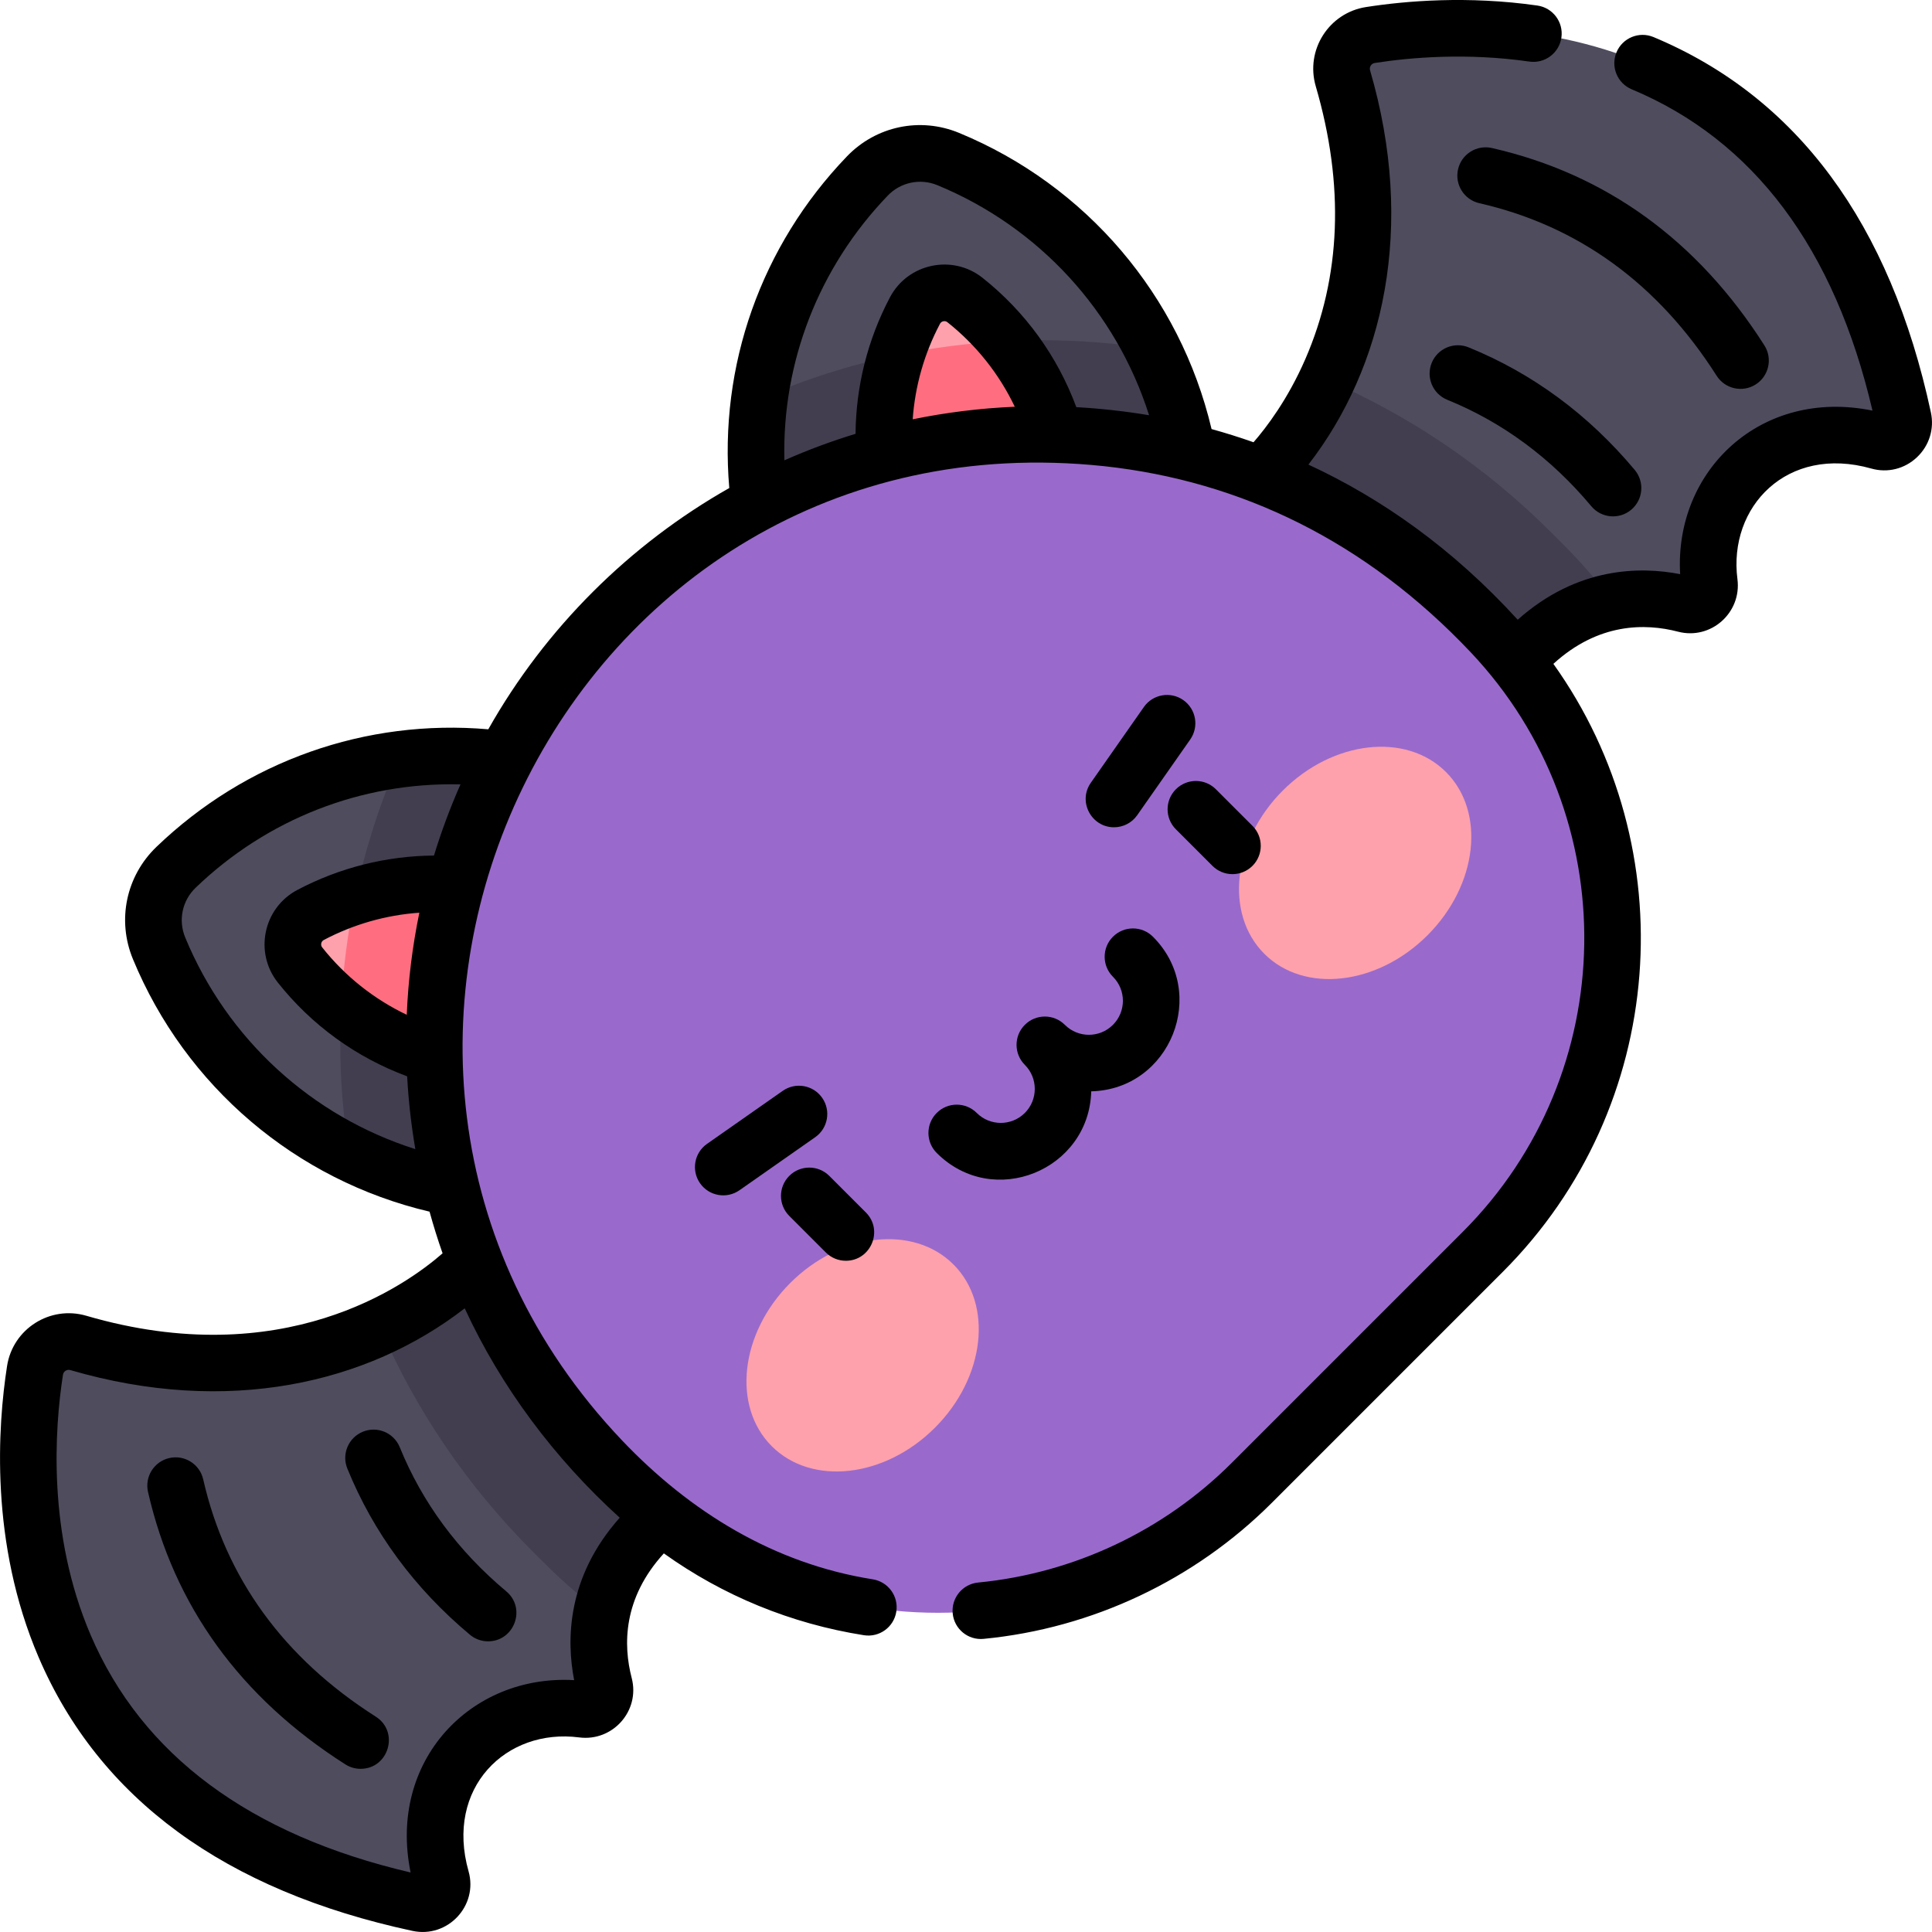 <?xml version="1.0" encoding="iso-8859-1"?>
<!-- Generator: Adobe Illustrator 23.0.3, SVG Export Plug-In . SVG Version: 6.00 Build 0)  -->
<svg version="1.1" id="Capa_1" xmlns="http://www.w3.org/2000/svg" xmlns:xlink="http://www.w3.org/1999/xlink" x="0px" y="0px"
	 viewBox="0 0 512 512" style="enable-background:new 0 0 512 512;" xml:space="preserve">
<g>
	<g>
		<path style="fill:#4F4C5E;" d="M42.155,251.307c-3.056-7.403-1.271-15.911,4.504-21.461
			c24.302-23.355,59.351-34.683,94.826-27.238c39.945,8.383,69.825,38.343,80.023,75.137c-24.13,29.59-63.534,45.009-103.479,36.625
			C82.555,306.925,55.017,282.461,42.155,251.307z"/>
		<path style="fill:#4F4C5E;" d="M251.307,42.155c-7.403-3.056-15.911-1.271-21.461,4.504
			c-23.355,24.302-34.683,59.351-27.238,94.826c8.383,39.945,38.343,69.825,75.137,80.023c29.59-24.13,45.009-63.534,36.625-103.479
			C306.925,82.555,282.461,55.017,251.307,42.155z"/>
		<path style="fill:#423E4F;" d="M201.274,105.768c-1.557,11.584-1.205,23.625,1.333,35.717
			c8.383,39.944,38.343,69.825,75.137,80.023c29.59-24.13,45.009-63.535,36.625-103.479c-1.905-9.078-4.931-17.631-8.891-25.556
			c-9.639-1.523-19.463-2.312-29.41-2.312C249.89,90.161,224.541,95.541,201.274,105.768z"/>
		<path style="fill:#423E4F;" d="M141.485,202.607c-12.092-2.538-24.133-2.89-35.717-1.333
			c-10.227,23.267-15.607,48.616-15.607,74.794c0,9.946,0.789,19.771,2.312,29.409c7.925,3.961,16.479,6.987,25.556,8.892
			c39.945,8.383,79.349-7.036,103.479-36.625C211.31,240.95,181.43,210.991,141.485,202.607z"/>
		<path style="fill:#FFA1AC;" d="M269.324,177.35c-17.063-10.083-29.372-26.916-33.571-46.927
			c-3.486-16.608-0.973-33.555,6.732-48.128c2.567-4.856,8.949-6.199,13.251-2.783c12.84,10.196,21.986,24.676,25.489,41.369
			C285.399,140.77,280.967,161.149,269.324,177.35z"/>
		<path style="fill:#FFA1AC;" d="M177.35,269.324c-10.083-17.063-26.916-29.372-46.927-33.571
			c-16.608-3.486-33.555-0.973-48.128,6.732c-4.856,2.567-6.199,8.949-2.783,13.251c10.196,12.84,24.676,21.986,41.369,25.489
			C140.77,285.399,161.149,280.967,177.35,269.324z"/>
		<path style="fill:#4F4C5E;" d="M363.174,9.281c-5.395,0.838-8.809,6.239-7.278,11.48c19.865,68.009-21.707,105.23-21.707,105.23
			l67.633,49.333c16.195-18.746,34.359-17.888,44.781-15.171c3.547,0.925,6.874-2.067,6.403-5.702
			c-3.163-24.425,17.382-45.296,44.958-37.493c3.72,1.053,7.23-2.298,6.418-6.077C480.79,1.058,393.389,4.587,363.174,9.281z"/>
		<path style="fill:#4F4C5E;" d="M9.281,363.174c0.838-5.395,6.239-8.809,11.48-7.278c68.009,19.865,105.23-21.707,105.23-21.707
			l49.333,67.633c-18.746,16.195-17.888,34.359-15.171,44.781c0.925,3.547-2.067,6.874-5.702,6.403
			c-24.425-3.163-45.296,17.382-37.493,44.958c1.053,3.72-2.298,7.23-6.077,6.418C1.058,480.79,4.587,393.389,9.281,363.174z"/>
		<path style="fill:#423E4F;" d="M414.167,144.184l-3.107-3.107c-17.366-17.367-37.495-30.962-59.388-40.404
			c-7.789,16.636-17.483,25.318-17.483,25.318l67.633,49.333c8.483-9.819,17.505-14.254,25.673-15.866
			C423.434,154.117,418.993,149.01,414.167,144.184z"/>
		<path style="fill:#423E4F;" d="M100.672,351.673c9.442,21.893,23.038,42.021,40.404,59.387l3.106,3.106
			c4.826,4.826,9.933,9.268,15.275,13.329c1.612-8.168,6.047-17.19,15.866-25.673l-49.333-67.632
			C125.991,334.189,117.309,343.884,100.672,351.673z"/>
		<path style="fill:#FF6E80;" d="M266.732,90.391c-9.899,0.486-19.652,1.757-29.197,3.759c-3.649,11.547-4.358,24.001-1.782,36.273
			c4.199,20.011,16.508,36.843,33.571,46.926c11.643-16.201,16.075-36.58,11.901-56.469
			C278.828,109.46,273.787,99.077,266.732,90.391z"/>
		<path style="fill:#FF6E80;" d="M130.423,235.753c-12.272-2.576-24.726-1.867-36.273,1.782c-2.002,9.545-3.273,19.298-3.759,29.197
			c8.686,7.056,19.069,12.096,30.49,14.493c19.889,4.175,40.268-0.257,56.469-11.901
			C167.266,252.261,150.434,239.951,130.423,235.753z"/>
		<path style="fill:#996ACC;" d="M162.29,162.29L162.29,162.29c-62.838,62.838-62.838,164.719,0,227.557l3.106,3.106
			c45.94,45.94,120.424,45.94,166.364,0l61.193-61.193c45.94-45.94,45.94-120.424,0-166.364l-3.106-3.106
			C327.009,99.452,225.128,99.452,162.29,162.29z"/>
		
			<ellipse transform="matrix(0.707 -0.707 0.707 0.707 -187.012 266.894)" style="fill:#FFA1AC;" cx="228.664" cy="359.191" rx="34.056" ry="27.12"/>
		
			<ellipse transform="matrix(0.707 -0.707 0.707 0.707 -56.485 320.962)" style="fill:#FFA1AC;" cx="359.191" cy="228.664" rx="34.056" ry="27.12"/>
	</g>
	<g>
		<path d="M217.88,290.927c-2.376-3.393-7.053-4.218-10.445-1.842l-20.069,14.052c-3.393,2.376-4.218,7.053-1.842,10.445
			c2.379,3.399,7.059,4.215,10.445,1.842l20.069-14.052C219.431,298.996,220.256,294.32,217.88,290.927z"/>
		<path d="M313.581,185.526c-3.394-2.376-8.07-1.552-10.445,1.842l-14.053,20.069c-3.512,5.015,0.166,11.802,6.137,11.802
			c2.364,0,4.691-1.115,6.15-3.199l14.053-20.069C317.799,192.578,316.974,187.901,313.581,185.526z"/>
		<path d="M258.847,294.941c-2.929-2.929-7.678-2.929-10.606,0c-2.929,2.929-2.929,7.678,0,10.607
			c15.005,15.005,40.39,4.546,40.947-16.332c21.007-0.529,31.217-26.115,16.359-40.974c-2.929-2.929-7.678-2.929-10.606,0
			c-2.929,2.929-2.929,7.678,0,10.606c3.521,3.521,3.522,9.221,0,12.744c-3.523,3.522-9.221,3.521-12.743,0
			c-2.929-2.929-7.678-2.929-10.606,0c-2.929,2.929-2.929,7.678,0,10.607c3.513,3.513,3.513,9.23,0,12.744
			C268.069,298.461,262.368,298.463,258.847,294.941z"/>
		<path d="M218.854,331.919c1.465,1.465,3.384,2.197,5.304,2.197c6.621,0,10.041-8.065,5.303-12.804l-9.692-9.691
			c-2.929-2.929-7.677-2.929-10.606,0c-2.929,2.929-2.929,7.678,0,10.607L218.854,331.919z"/>
		<path d="M311.619,219.771l9.692,9.691c2.927,2.928,7.677,2.929,10.606,0c2.929-2.929,2.929-7.678,0-10.607l-9.692-9.692
			c-2.929-2.929-7.677-2.929-10.606,0C308.691,212.093,308.691,216.841,311.619,219.771z"/>
		<path d="M454.927,99.584c2.213,3.476,6.844,4.534,10.354,2.3c3.494-2.224,4.524-6.86,2.301-10.354
			c-17.704-27.819-41.998-45.416-72.206-52.304c-4.039-0.92-8.059,1.606-8.979,5.645c-0.921,4.038,1.606,8.059,5.645,8.979
			C418.261,59.83,439.419,75.216,454.927,99.584z"/>
		<path d="M389.186,92.05c-3.837-1.561-8.212,0.286-9.772,4.123c-1.561,3.837,0.285,8.212,4.123,9.772
			c14.66,5.961,27.505,15.453,38.178,28.212c2.666,3.187,7.397,3.591,10.565,0.94c3.177-2.658,3.598-7.388,0.94-10.565
			C420.956,109.872,406.141,98.944,389.186,92.05z"/>
		<path d="M99.582,454.928c-24.367-15.508-39.754-36.666-45.733-62.886c-0.92-4.038-4.942-6.565-8.979-5.645
			c-4.038,0.921-6.565,4.941-5.644,8.98c6.888,30.208,24.485,54.501,52.303,72.205c1.249,0.795,2.643,1.174,4.02,1.174
			C103.026,468.756,105.9,458.949,99.582,454.928z"/>
		<path d="M134.155,421.716c-12.759-10.673-22.251-23.518-28.212-38.178c-1.56-3.837-5.935-5.683-9.772-4.123
			c-3.837,1.56-5.683,5.935-4.123,9.772c6.894,16.955,17.823,31.771,32.483,44.034c1.404,1.174,3.111,1.748,4.808,1.748
			C136.292,434.969,139.551,426.23,134.155,421.716z"/>
		<path d="M511.707,109.302c-10.769-50.13-35.5-83.599-73.506-99.477c-3.822-1.597-8.214,0.207-9.811,4.029
			c-1.597,3.822,0.208,8.215,4.029,9.811c32.303,13.495,53.758,42.136,63.808,85.152c-29.555-6.06-52.559,15.899-50.972,43.338
			c-10.575-2.062-27.259-1.983-43.049,12.078c-17.155-18.808-35.995-32.101-55.463-41.111
			c19.971-25.799,28.488-62.892,16.345-104.466c-0.263-0.904,0.314-1.824,1.23-1.966c9.53-1.481,24.376-2.748,40.983-0.371
			c4.102,0.586,7.9-2.262,8.486-6.362c0.587-4.101-2.262-7.9-6.362-8.487c-18.437-2.638-34.871-1.24-45.41,0.397
			c-9.839,1.528-16.132,11.384-13.326,20.993c7.646,26.177,6.714,50.507-2.77,72.314c-4.647,10.685-10.317,18.12-13.723,22.028
			c-3.662-1.291-7.369-2.46-11.121-3.494c-8.35-35.352-33.181-64.563-66.912-78.488c-10.324-4.263-21.993-1.813-29.731,6.239
			c-22.762,23.686-33.96,55.457-31.166,87.873c-26.342,14.917-48.723,37.097-63.864,63.94c-32.44-2.815-64.24,8.381-87.942,31.16
			c-8.052,7.738-10.502,19.408-6.24,29.731c13.942,33.771,43.206,58.62,78.614,66.941c1.023,3.709,2.17,7.392,3.452,11.037
			c-9.781,8.558-42.362,31.755-94.425,16.548c-9.575-2.797-19.461,3.454-20.993,13.326c-2.457,15.813-4.635,46.869,8.374,77.195
			c16.059,37.434,49.387,61.825,99.06,72.495c9.329,2.005,17.455-6.654,14.869-15.793c-6.253-22.1,9.919-37.99,29.313-35.478
			c8.889,1.151,16.19-7.034,13.923-15.733c-2.27-8.709-2.369-21.12,8.517-33.037c15.677,11.218,33.69,18.631,53.024,21.686
			c4.094,0.645,7.932-2.146,8.579-6.237c0.646-4.091-2.146-7.932-6.236-8.579c-26.172-4.141-48.439-17.871-66.471-36.842
			c-96.808-101.881-15.849-273.451,127.85-258.144c36.019,3.928,69.14,19.753,97.099,49.33
			c41.032,43.445,39.862,111.587-2.123,153.572l-61.193,61.192c-18.028,18.028-41.906,29.302-67.236,31.745
			c-4.123,0.398-7.143,4.062-6.745,8.185c0.398,4.128,4.074,7.148,8.185,6.745c28.786-2.777,55.919-15.586,76.402-36.069
			l61.193-61.192c43.809-43.809,48.272-112.283,13.409-161.129c11.92-10.892,24.334-10.794,33.044-8.523
			c8.69,2.265,16.885-5.023,15.733-13.923c-2.479-19.143,13.127-35.637,35.477-29.312c4.288,1.213,8.794,0.11,12.057-2.95
			C511.252,118.145,512.649,113.69,511.707,109.302z M107.792,268.931c-8.71-4.157-16.343-10.221-22.411-17.863
			c-0.495-0.623-0.3-1.579,0.415-1.957c7.879-4.165,16.503-6.614,25.336-7.235C109.289,250.785,108.173,259.833,107.792,268.931z
			 M49.085,248.441c-1.891-4.58-0.805-9.759,2.769-13.192c18.84-18.106,43.815-28.014,70.181-27.381
			c-2.729,6.162-5.068,12.461-7.027,18.86c-12.617,0.098-25.028,3.204-36.221,9.122c-9.029,4.774-11.47,16.588-5.152,24.546
			c8.992,11.324,20.76,19.83,34.263,24.842c0.354,6.442,1.072,12.883,2.17,19.293C82.618,295.829,60.22,275.413,49.085,248.441z
			 M164.234,402.208c-14.062,15.792-14.14,32.475-12.078,43.049c-27.351-1.587-49.414,21.341-43.339,50.971
			c-42.626-9.959-71.144-31.118-84.79-62.929c-11.531-26.882-9.547-54.756-7.337-68.979c0.139-0.897,1.043-1.501,1.966-1.231
			c41.592,12.148,78.69,3.626,104.499-16.369C132.771,367.579,146.988,386.569,164.234,402.208z M235.248,51.854
			c3.452-3.591,8.632-4.65,13.192-2.769c26.964,11.132,47.375,33.517,56.081,60.959c-5.913-1-12.617-1.778-19.284-2.146
			c-5.011-13.503-13.518-25.271-24.841-34.262c-7.966-6.327-19.778-3.869-24.546,5.151c-5.912,11.182-9.017,23.577-9.122,36.179
			c-6.429,1.96-12.726,4.302-18.861,7.02C207.236,96.015,216.928,70.918,235.248,51.854z M241.875,111.12
			c0.623-8.829,3.071-17.447,7.235-25.322c0.371-0.703,1.322-0.919,1.957-0.415c7.642,6.068,13.705,13.7,17.863,22.41
			C259.656,108.181,250.612,109.329,241.875,111.12z"/>
	</g>
</g>
<g>
</g>
<g>
</g>
<g>
</g>
<g>
</g>
<g>
</g>
<g>
</g>
<g>
</g>
<g>
</g>
<g>
</g>
<g>
</g>
<g>
</g>
<g>
</g>
<g>
</g>
<g>
</g>
<g>
</g>
</svg>

